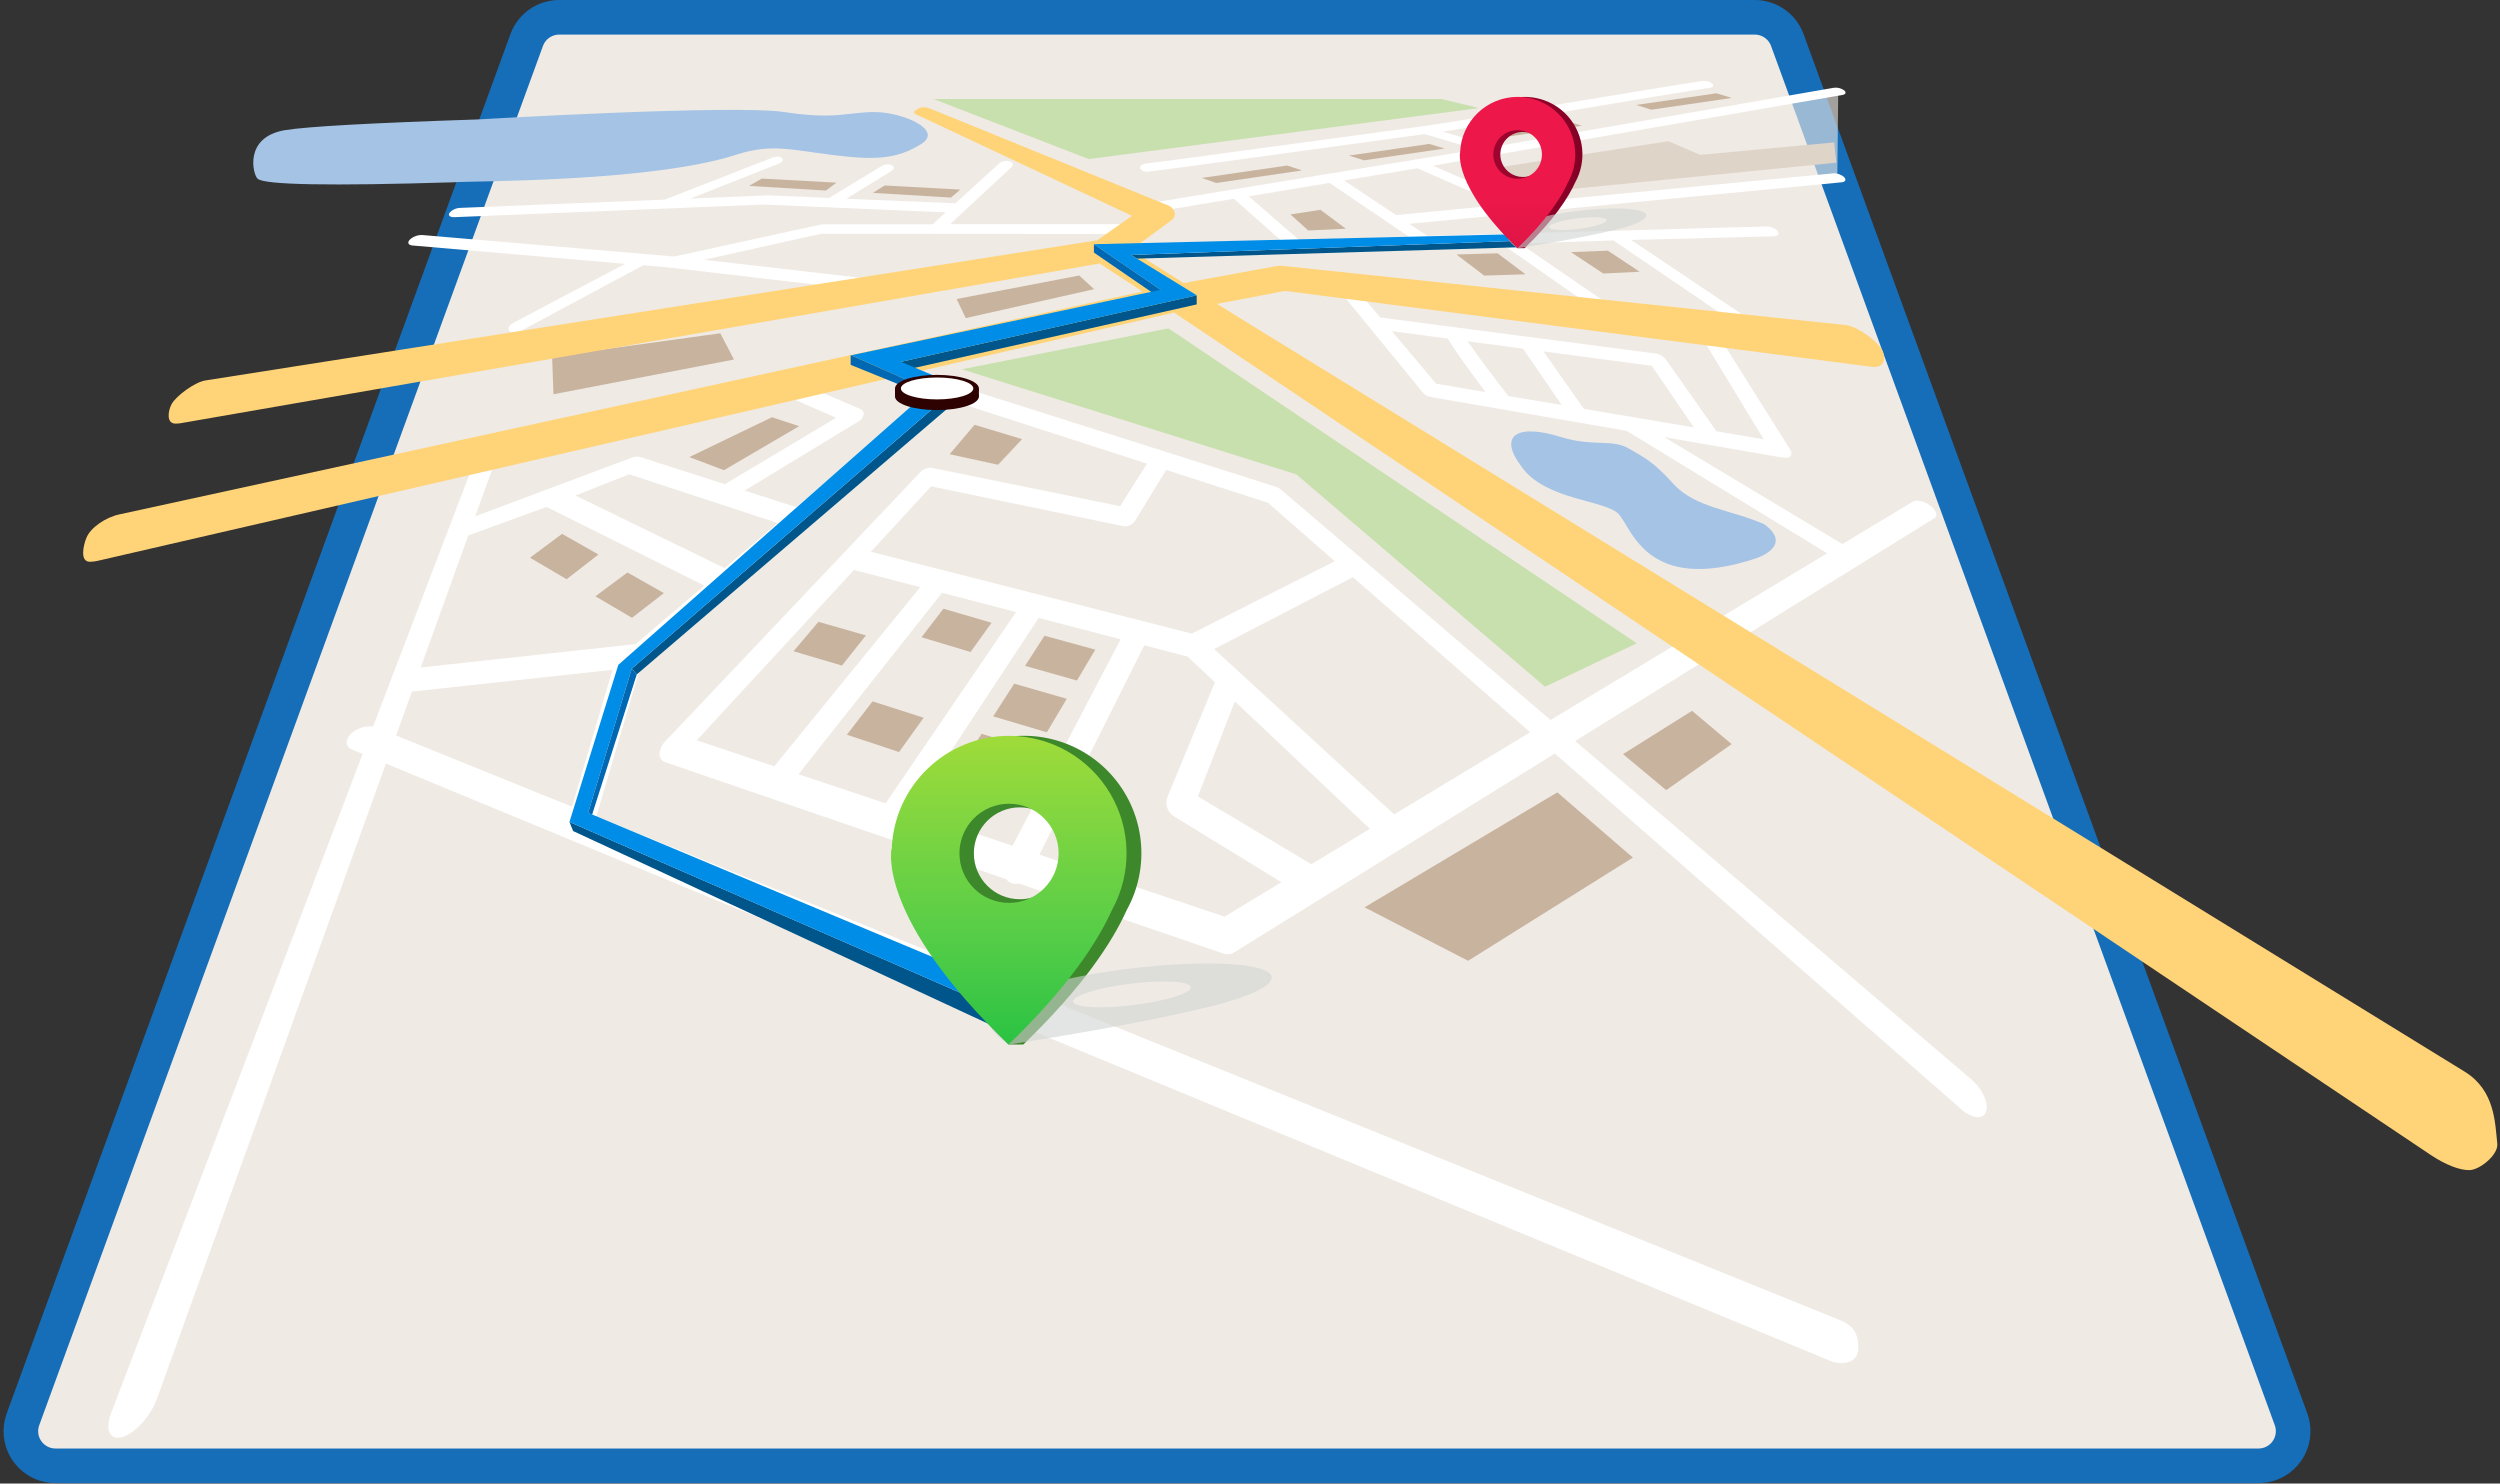 <?xml version="1.0" encoding="UTF-8"?>
<svg width="578px" height="343px" viewBox="0 0 578 343" version="1.1" xmlns="http://www.w3.org/2000/svg" xmlns:xlink="http://www.w3.org/1999/xlink">
    <rect x="0" y="0" width="578" height="343" fill="#333333" stroke="none"/>
    <!-- Generator: Sketch 52.6 (67491) - http://www.bohemiancoding.com/sketch -->
    <title>Artboard 1 Copy</title>
    <desc>Created with Sketch.</desc>
    <defs>
        <linearGradient x1="50.042%" y1="133.978%" x2="50.042%" y2="-3.136%" id="linearGradient-1">
            <stop stop-color="#00B83D" offset="0%"></stop>
            <stop stop-color="#55CD48" offset="50%"></stop>
            <stop stop-color="#A3DC39" offset="100%"></stop>
        </linearGradient>
        <linearGradient x1="-0.086%" y1="49.983%" x2="100.009%" y2="49.983%" id="linearGradient-2">
            <stop stop-color="#AB0634" offset="0%"></stop>
            <stop stop-color="#820024" offset="100%"></stop>
        </linearGradient>
        <linearGradient x1="49.949%" y1="133.991%" x2="49.949%" y2="-3.156%" id="linearGradient-3">
            <stop stop-color="#D11242" offset="0%"></stop>
            <stop stop-color="#ED1849" offset="50%"></stop>
            <stop stop-color="#ED1849" offset="100%"></stop>
        </linearGradient>
    </defs>
    <g id="Page-1" stroke="none" stroke-width="1" fill="none" fill-rule="evenodd">
        <g id="Artboard-1-Copy" transform="translate(7, 8)">
            <path d="M122.289,-4 L398.711,-4 C402.07,-4 405.072,-1.9 406.225,1.256 L522.69,320.149 C524.205,324.299 522.07,328.892 517.92,330.408 C517.04,330.729 516.111,330.893 515.175,330.893 L5.825,330.893 C1.407,330.893 -2.175,327.312 -2.175,322.893 C-2.175,321.957 -2.011,321.028 -1.69,320.149 L114.775,1.256 C115.928,-1.9 118.93,-4 122.289,-4 Z" id="Mask" stroke="#166EB9" stroke-width="8" fill="#EFEAE4"></path>
            <g id="Objects" transform="translate(12.007, 10.2)">
                <g id="Group">
                    <polygon id="Path" fill="#C8E0AE" points="232.707 18.576 322.904 6.786 314.236 4.692 196.819 4.692"></polygon>
                    <polygon id="Path" fill="#C8E0AE" points="203.362 67.176 251.146 57.72 359.404 130.53 338.198 140.574 280.707 91.476"></polygon>
                    <path d="M85.63,23.952 C57.247,24.82 42.225,24.548 40.563,23.136 C39.459,22.199 37.295,13.48 46.884,11.892 C51.948,11.053 66.768,10.229 91.344,9.42 C91.344,9.42 150.752,5.91 162.462,7.722 C174.467,9.582 177.468,7.566 183.644,7.722 C189.821,7.878 198.986,11.778 194.124,15 C188.206,18.78 182.816,18.81 173.218,17.598 C163.765,16.398 159.227,15.06 151.652,17.43 C131.874,24 89.706,23.592 85.63,23.952 Z" id="Path" fill="#A4C3E5"></path>
                    <path d="M388.893,103.014 C381.48,99.69 372.903,99.222 367.933,93.72 C363.131,88.428 361.126,87.564 357.453,85.434 C353.78,83.304 349.332,85.08 342.129,82.92 C332.123,79.71 327.123,82.188 332.723,89.622 C338.125,97.458 352.105,97.362 355.208,100.632 C358.311,103.902 361.667,119.232 386.93,110.91 C386.93,110.91 395.85,108.114 388.893,103.014 Z" id="Path" fill="#A4C3E5"></path>
                    <polygon id="Path" fill="#C8B39E" points="358.515 180.078 320.413 203.934 296.482 191.574 341.049 164.994"></polygon>
                    <polygon id="Path" fill="#EFEAE4" opacity="0.6" style="mix-blend-mode: multiply;" points="427.86 289.434 336.289 249.972 350.556 221.244 327.057 208.554 362.885 184.854 419.829 233.232"></polygon>
                    <polygon id="Path" fill="#C8B39E" points="205.385 132.54 194.046 129.132 199.112 122.538 210.234 125.784"></polygon>
                    <polygon id="Path" fill="#C8B39E" points="188.848 155.67 176.796 151.668 182.726 143.952 194.538 147.744"></polygon>
                    <polygon id="Path" fill="#C8B39E" points="229.982 139.14 217.989 135.75 222.479 128.778 234.22 132"></polygon>
                    <polygon id="Path" fill="#C8B39E" points="223.025 151.11 210.619 147.426 215.48 139.866 227.623 143.358"></polygon>
                    <polygon id="Path" fill="#C8B39E" points="175.649 135.678 164.449 132.372 170.217 125.568 181.195 128.712"></polygon>
                    <polygon id="Path" fill="#C8B39E" points="211.741 89.25 200.547 86.82 206.309 80.016 217.293 83.334"></polygon>
                    <polygon id="Path" fill="#C8B39E" points="366.222 164.478 356.234 156.156 372.189 146.136 381.348 153.834"></polygon>
                    <polygon id="Path" fill="#C8B39E" points="127.108 124.638 118.651 119.664 126.064 114.156 134.479 118.926"></polygon>
                    <polygon id="Path" fill="#C8B39E" points="111.989 115.716 103.525 110.742 110.938 105.234 119.354 110.004"></polygon>
                    <polygon id="Path" fill="#C8B39E" points="148.369 90.504 140.362 87.48 159.461 78.264 165.745 80.334"></polygon>
                    <polygon id="Path" fill="#C8B39E" points="215.492 163.662 202.659 159.66 207.942 151.458 220.486 155.244"></polygon>
                    <polygon id="Path" fill="#C8B39E" points="321.019 21.504 366.738 14.454 374.061 17.61 405.063 14.718 405.555 19.41 333.156 26.604"></polygon>
                    <polygon id="Path" fill="#C8B39E" points="314.981 16.14 296.361 18.864 292.874 17.766 311.421 15.078"></polygon>
                    <polygon id="Path" fill="#C8B39E" points="346.721 10.872 328.108 13.596 324.614 12.498 343.161 9.804"></polygon>
                    <polygon id="Path" fill="#C8B39E" points="381.384 4.44 362.771 7.164 359.278 6.066 377.825 3.372"></polygon>
                    <polygon id="Path" fill="#C8B39E" points="282.016 21.204 262.202 24.108 258.841 22.938 278.571 20.07"></polygon>
                    <polygon id="Path" fill="#C8B39E" points="185.505 24.684 203.014 25.638 200.853 27.48 182.828 26.394"></polygon>
                    <polygon id="Path" fill="#C8B39E" points="157.12 23.088 174.377 24.03 171.928 25.854 154.179 24.78"></polygon>
                    <polygon id="Path" fill="#C8B39E" points="108.639 64.224 147.516 58.854 150.692 64.92 108.958 72.948"></polygon>
                    <polygon id="Path" fill="#C8B39E" points="202.167 50.928 230.504 45.498 233.95 48.654 204.274 55.344"></polygon>
                    <polygon id="Path" fill="#C8B39E" points="317.73 40.638 327.225 40.362 333.69 45.216 324.14 45.522"></polygon>
                    <polygon id="Path" fill="#C8B39E" points="279.351 31.374 286.278 30.312 292.154 34.68 283.463 35.088"></polygon>
                    <polygon id="Path" fill="#C8B39E" points="344.194 40.092 352.717 39.756 360.094 44.628 351.667 45.036"></polygon>
                    <polygon id="Path" fill="#EFEAE4" style="mix-blend-mode: multiply;" points="197.449 34.776 202.617 29.904 158.05 28.026 96.233 30.354 95.236 39.03 139.059 42.69 170.889 34.758"></polygon>
                    <polygon id="Path" fill="#EFEAE4" style="mix-blend-mode: multiply;" points="179.214 109.812 197.69 92.364 241.182 101.292 248.559 89.472 275.413 96.282 293.828 112.284 256.956 131.16"></polygon>
                    <polygon id="Path" fill="#EFEAE4" opacity="0.6" style="mix-blend-mode: multiply;" points="288.769 22.938 405.988 2.91 405.777 22.92 305.167 32.544"></polygon>
                    <polygon id="Path" fill="#EFEAE4" opacity="0.6" style="mix-blend-mode: multiply;" points="269.717 53.736 277.49 51.366 290.533 53.178 308.75 77.052"></polygon>
                    <path d="M246.266,21.516 C246.866,21.516 269.195,18.48 310.347,12.804 L322.387,16.362 L307.982,18.726 L247.707,28.614 C246.776,28.764 246.218,29.352 246.458,29.928 C246.836,30.485 247.487,30.791 248.157,30.726 C248.312,30.726 248.466,30.714 248.619,30.69 L266.284,27.756 L277.148,37.404 L242.125,38.484 C241.098,38.484 240.288,39.084 240.324,39.738 C240.36,40.392 241.146,40.89 242.125,40.89 L242.215,40.89 L328.228,38.208 L353.804,56.1 C354.415,56.521 355.138,56.753 355.88,56.766 C356.216,56.779 356.55,56.702 356.847,56.544 C357.561,56.118 357.357,55.236 356.397,54.576 L332.387,38.082 L354.05,37.404 L384.949,58.44 C385.634,58.902 386.435,59.161 387.26,59.19 C387.564,59.199 387.865,59.133 388.137,58.998 C388.851,58.596 388.575,57.708 387.536,57.006 L358.101,37.278 L391.114,36.438 C392.104,36.402 392.5,35.838 392.002,35.238 C391.305,34.523 390.342,34.13 389.343,34.152 L311.061,36.36 L306.829,33.552 L406.756,23.952 C407.644,23.868 407.92,23.352 407.356,22.752 C406.652,22.132 405.729,21.82 404.793,21.888 L332.387,28.8 L312.286,20.112 L406.984,3.75 C407.74,3.624 407.908,3.15 407.356,2.688 C406.677,2.195 405.835,1.981 405.003,2.088 L326.373,15.714 L314.518,12.228 C321.535,11.262 368.347,3.228 376.288,2.118 C377.056,2.01 377.303,1.566 376.84,1.122 C376.214,0.64 375.422,0.424 374.638,0.522 C367.435,1.506 319.11,9.738 309.567,11.04 C281.26,14.892 248.037,19.398 246.092,19.59 C245.264,19.644 244.604,20.052 244.592,20.544 C244.58,21.036 245.336,21.516 246.266,21.516 Z M281.32,37.278 L269.717,27.186 L288.366,24.084 L306.715,36.498 L281.32,37.278 Z M328.096,29.184 L303.78,31.524 L291.74,23.526 L308.684,20.706 L328.096,29.184 Z" id="Shape" fill="#FFFFFF" fill-rule="nonzero"></path>
                    <path d="M427.278,98.718 C425.903,97.674 424.115,97.242 423.268,97.752 L406.954,107.586 L365.79,82.872 L393.149,87.6 C393.347,87.637 393.548,87.655 393.749,87.654 C394.188,87.691 394.623,87.543 394.949,87.246 C395.274,86.801 395.254,86.193 394.901,85.77 L377.579,58.2 C376.86,57.292 375.772,56.753 374.614,56.73 C373.503,56.73 372.987,57.366 373.473,58.164 L388.743,83.364 L377.837,81.516 L366.138,64.896 C365.521,64.135 364.632,63.643 363.659,63.522 L334.14,59.658 L300.113,55.2 L293.51,47.364 C292.805,46.66 291.777,46.388 290.815,46.65 C289.891,46.92 289.579,47.682 290.131,48.36 L309.999,72.6 C310.465,73.132 311.102,73.486 311.799,73.602 L357.057,81.402 L403.431,109.716 L339.482,148.26 L277.058,94.914 C276.765,94.669 276.426,94.483 276.062,94.368 L182.606,64.716 C181.505,64.437 180.34,64.777 179.563,65.604 C178.866,66.42 179.1,67.344 180.097,67.662 L195.907,72.768 L165.073,99.048 L153.158,95.22 L179.521,79.2 C180.123,78.882 180.549,78.308 180.679,77.64 C180.739,77.063 180.393,76.521 179.845,76.332 L162.834,69.06 C161.708,68.718 160.484,69.007 159.629,69.816 C158.759,70.638 158.795,71.616 159.719,72.03 L174.293,78.39 L149.083,93.444 C148.923,93.539 148.771,93.645 148.627,93.762 L129.047,87.468 C128.365,87.296 127.645,87.355 127,87.636 L90.879,101.166 L96.467,85.668 C96.827,84.678 95.999,84.054 94.624,84.276 C93.249,84.498 91.815,85.476 91.431,86.478 L71.287,139.2 L71.245,139.26 C71.101,139.527 70.998,139.814 70.939,140.112 L6.714,308.412 C5.4,311.85 6.114,314.214 8.215,314.214 C8.594,314.21 8.97,314.15 9.331,314.034 C12.29,313.128 15.85,309.162 17.266,305.238 L76.227,141.696 L127.247,136.158 C128.23,136.047 129.153,135.627 129.882,134.958 L199.874,74.04 L246.194,89.004 L239.958,98.826 L196.609,90 C195.58,89.823 194.531,90.167 193.806,90.918 L134.761,153.24 C133.999,153.995 133.538,155.002 133.465,156.072 C133.404,156.928 133.926,157.718 134.737,157.998 L213.638,185.07 C213.849,185.351 214.112,185.589 214.412,185.772 C214.839,186.026 215.326,186.159 215.823,186.156 C216.062,186.154 216.3,186.121 216.531,186.06 L263.835,202.26 C264.15,202.369 264.48,202.425 264.813,202.428 C265.355,202.426 265.886,202.273 266.344,201.984 L286.152,189.702 C286.365,189.607 286.567,189.486 286.752,189.342 L305.113,177.942 C305.403,177.83 305.67,177.666 305.899,177.456 L340.472,156.012 L434.468,238.284 C435.819,239.484 437.194,240.084 438.274,240.084 C439.151,240.145 439.952,239.589 440.201,238.746 C440.801,236.82 439.312,233.532 436.833,231.414 L345.172,153.12 L428.262,101.58 C429.108,101.058 428.664,99.768 427.278,98.718 Z M372.609,80.622 L347.183,76.32 L337.825,63.042 L362.897,66.372 L372.609,80.622 Z M329.716,73.362 C326.529,69.252 322.351,63.726 320.317,60.714 L333.126,62.4 L342.039,75.426 L329.716,73.362 Z M302.79,58.362 L315.695,60.078 C317.382,62.916 321.697,68.796 324.434,72.438 L313.03,70.506 L302.79,58.362 Z M126.46,91.464 L160.781,102.72 L148.537,113.154 L114.041,96.366 L126.46,91.464 Z M127.937,130.716 L78.256,136.116 L89.264,105.6 L107.355,99 L143.831,117.186 L127.937,130.716 Z M196.273,94.248 L240.528,103.416 C241.618,103.658 242.744,103.208 243.367,102.282 L250.618,90.444 L274.153,98.046 L289.585,111.552 L256.53,128.286 L199.508,113.748 C199.279,113.652 199.036,113.591 198.788,113.568 L182.33,109.368 L196.273,94.248 Z M191.621,169.494 L221.135,124.674 L240.09,129.6 L215.096,177.342 L191.621,169.494 Z M165.595,160.8 L198.794,118.86 L215.895,123.312 L185.751,167.532 L165.595,160.8 Z M178.44,113.58 L193.74,117.558 L160.007,158.958 L142.084,152.958 L178.44,113.58 Z M264.099,193.722 L221.321,179.4 L245.552,131.004 L255.582,133.608 L261.872,139.548 L250.954,165.936 C250.266,167.591 250.85,169.502 252.347,170.49 L277.25,185.772 L264.099,193.722 Z M284.177,181.614 L257.947,165.93 L266.5,143.958 L297.712,173.43 L284.177,181.614 Z M303.324,170.076 L261.698,131.862 L293.798,115.236 L334.77,151.098 L303.324,170.076 Z" id="Shape" fill="#FFFFFF" fill-rule="nonzero"></path>
                    <path d="M135.284,43.608 L178.188,48.6 C178.292,48.606 178.396,48.606 178.5,48.6 C179.407,48.626 180.271,48.215 180.823,47.496 C181.249,46.782 180.775,46.116 179.767,46.002 L143.753,41.862 L170.763,35.862 L197.173,35.862 L243.631,35.898 C244.64,35.898 245.462,35.382 245.474,34.752 C245.486,34.122 244.688,33.618 243.673,33.612 L200.679,33.612 L214.88,20.4 C215.396,19.914 215.18,19.326 214.4,19.092 C213.593,18.861 212.723,19.028 212.059,19.542 L201.879,28.8 L176.67,27.75 L187.078,21.342 C187.78,20.91 187.84,20.304 187.216,19.992 C186.424,19.694 185.54,19.774 184.815,20.208 L172.648,27.564 L158.729,26.964 L158.489,26.964 L140.59,27.708 L160.931,19.686 C161.808,19.338 162.204,18.738 161.814,18.348 C161.424,17.958 160.421,17.916 159.551,18.258 L134.677,27.954 L87.439,29.862 C86.48,29.879 85.57,30.292 84.924,31.002 C84.528,31.602 85.02,32.052 86.029,32.01 L157.486,29.094 L199.628,30.894 L196.627,33.66 L171.363,33.66 C171.134,33.661 170.904,33.685 170.679,33.732 L136.85,41.112 L78.628,36.138 C77.565,36.101 76.531,36.482 75.747,37.2 C75.105,37.866 75.369,38.472 76.347,38.556 L125.506,42.798 L99.936,56.292 C98.766,56.892 98.213,57.828 98.736,58.338 C99.032,58.576 99.407,58.692 99.786,58.662 C100.486,58.642 101.172,58.455 101.785,58.116 L129.744,43.116 L135.284,43.608 Z" id="Path" fill="#FFFFFF"></path>
                    <path d="M407.788,56.964 L277.778,43.296 C277.163,43.222 276.54,43.238 275.93,43.344 L254.663,47.238 L242.491,39.6 L251.716,32.808 C252.39,32.407 252.741,31.628 252.593,30.858 C252.291,30.047 251.623,29.426 250.792,29.184 L196.669,7.158 C195.289,6.612 194.316,6.246 192.984,7.08 C191.651,7.914 192.546,8.214 193.926,8.772 L242.707,31.704 L234.688,37.344 L28.709,69.724 C26.02,70.048 21.663,73.426 20.69,75.196 C19.82,76.786 19.388,79.744 21.597,79.744 C21.912,79.744 22.226,79.724 22.539,79.684 L235.234,42.726 L245.114,49.2 L8.626,100.72 C5.348,101.416 1.927,103.81 0.985,106.12 C0.204,108.01 -0.546,111.682 1.765,111.682 C2.371,111.675 2.975,111.603 3.566,111.466 L252.437,54.066 L543.05,248.874 C546.531,251.178 549.653,252.336 551.874,252.336 C554.274,252.336 558.65,248.778 558.368,246.228 C557.834,241.374 557.852,233.94 550.883,229.602 L262.34,52.062 L278.108,49.062 L413.845,66.618 C416.72,66.966 417.134,64.44 416.065,62.568 C414.997,60.696 410.513,57.282 407.788,56.964 Z" id="Path" fill="#FFD478"></path>
                    <path d="M406.72,296.964 C405.74,296.943 404.774,296.725 403.881,296.322 L62.422,155.118 C60.759,154.398 60.717,152.676 62.302,151.272 C63.886,149.868 66.443,149.34 68.082,150.024 L406.654,287.118 C410.009,288.522 410.759,290.934 410.615,293.832 C410.507,295.92 408.827,296.964 406.72,296.964 Z" id="Path" fill="#FFFFFF"></path>
                    <polygon id="Path" fill="#FFFFFF" points="117.913 173.742 112.169 171.936 123.777 132.702 129.515 134.508"></polygon>
                    <polygon id="Path" fill="#EFEAE4" opacity="0.6" style="mix-blend-mode: multiply;" points="81.065 172.092 302.514 267 43.214 277.2"></polygon>
                </g>
                <polygon id="Path" fill="#00568B" points="257.671 52.182 189.274 67.56 189.274 65.46 257.671 50.082"></polygon>
                <polygon id="Path" fill="#00568B" points="332.873 38.946 243.889 41.598 242.479 40.746 332.873 37.434"></polygon>
                <polygon id="Path" fill="#0068B3" points="249.327 50.778 233.907 40.194 233.907 38.256 249.327 48.81"></polygon>
                <polygon id="Path" fill="#00568B" points="202.678 73.998 128.219 137.724 127.048 136.398 202.678 71.052"></polygon>
                <polygon id="Path" fill="#00568B" points="210.961 219.18 113.501 173.94 112.649 171.84 210.751 214.698"></polygon>
                <path d="M215.438,210.936 L116.965,169.722 L127.048,136.398 L202.678,71.052 L189.274,65.46 L257.701,50.082 L242.491,40.746 L332.885,37.434 C332.885,37.434 331.151,35.946 331.133,35.946 L233.895,38.256 L249.315,48.81 L177.792,63.936 L195.883,72 L123.951,135.51 L112.649,171.84 L210.745,214.698 L215.438,210.936 Z" id="Path" fill="#008DE8"></path>
                <polygon id="Path" fill="#0068B3" points="215.769 215.064 210.961 219.18 210.751 214.698 215.438 210.936"></polygon>
                <polygon id="Path" fill="#0068B3" points="194.628 73.044 177.666 66.156 177.666 63.9 195.883 71.97"></polygon>
                <polygon id="Path" fill="#0068B3" points="128.219 137.724 117.889 170.148 116.965 169.722 127.048 136.398"></polygon>
                <path d="M217.575,223.302 C231.272,210.102 238.115,199.686 241.506,192.174 C246.932,182.337 245.736,170.176 238.499,161.582 C231.262,152.988 219.479,149.737 208.857,153.403 C198.234,157.069 190.968,166.896 190.577,178.122 L190.523,178.122 C190.523,178.122 185.457,194.952 214.184,223.302 L217.575,223.302 Z M216.771,189.702 C210.903,189.702 206.147,184.947 206.147,179.082 C206.147,173.217 210.903,168.462 216.771,168.462 C222.638,168.462 227.395,173.217 227.395,179.082 C227.397,181.9 226.278,184.602 224.285,186.595 C222.293,188.588 219.59,189.708 216.771,189.708 L216.771,189.702 Z" id="Shape" fill="#3C882B" fill-rule="nonzero"></path>
                <path d="M260.156,204.552 C245.474,204.552 226.062,207.612 216.207,211.434 L216.159,211.434 C216.159,211.434 202.527,215.574 214.184,223.302 C236.35,219.84 249.892,217.098 258.109,215.124 C262.119,214.301 266.056,213.151 269.879,211.686 C279.519,207.744 275.167,204.552 260.156,204.552 Z M235.348,214.698 C229.016,214.698 227.179,213.348 231.248,211.698 C235.318,210.048 243.739,208.698 250.066,208.698 C256.392,208.698 258.235,210.048 254.171,211.698 C250.108,213.348 241.68,214.698 235.348,214.698 Z" id="Shape" fill="#D1D3D4" fill-rule="nonzero" opacity="0.6" style="mix-blend-mode: multiply;"></path>
                <path d="M214.28,151.926 C199.657,151.93 187.666,163.513 187.162,178.122 L187.108,178.122 C187.108,178.122 183.608,193.884 214.16,223.302 C227.857,210.102 234.7,199.686 238.091,192.174 C242.723,183.76 242.564,173.525 237.674,165.259 C232.783,156.992 223.888,151.922 214.28,151.926 Z M214.28,190.548 C207.948,190.548 202.816,185.417 202.816,179.088 C202.816,172.759 207.948,167.628 214.28,167.628 C220.612,167.628 225.744,172.759 225.744,179.088 C225.744,185.417 220.612,190.548 214.28,190.548 Z" id="Shape" fill="url(#linearGradient-1)" fill-rule="nonzero"></path>
                <path d="M333.468,39.186 C340.184,32.724 343.54,27.606 345.202,23.928 C347.855,19.106 347.266,13.149 343.719,8.94 C340.172,4.731 334.4,3.139 329.195,4.934 C323.991,6.729 320.429,11.54 320.233,17.04 C320.233,17.04 317.748,25.29 331.835,39.186 L333.468,39.186 Z M333.078,22.716 C330.97,22.718 329.068,21.451 328.26,19.505 C327.452,17.559 327.896,15.318 329.385,13.828 C330.875,12.337 333.116,11.89 335.064,12.696 C337.012,13.502 338.282,15.401 338.282,17.508 C338.282,20.382 335.953,22.713 333.078,22.716 Z" id="Shape" fill="url(#linearGradient-2)" fill-rule="nonzero"></path>
                <path d="M354.344,30 C347.141,30 337.633,31.5 332.801,33.372 C332.801,33.372 326.115,35.406 331.835,39.192 C342.699,37.494 349.338,36.15 353.365,35.184 C355.333,34.782 357.264,34.218 359.14,33.498 C363.839,31.56 361.703,30 354.344,30 Z M342.183,34.974 C339.08,34.974 338.18,34.314 340.172,33.498 C342.165,32.682 346.295,32.022 349.398,32.022 C352.501,32.022 353.407,32.682 351.415,33.498 C349.422,34.314 345.286,34.968 342.183,34.968 L342.183,34.974 Z" id="Shape" fill="#D1D3D4" fill-rule="nonzero" opacity="0.6" style="mix-blend-mode: multiply;"></path>
                <path d="M331.865,4.2 C324.698,4.205 318.822,9.881 318.57,17.04 C318.57,17.04 316.853,24.768 331.835,39.186 C338.528,32.724 341.877,27.6 343.54,23.928 C345.808,19.803 345.729,14.787 343.331,10.735 C340.934,6.684 336.574,4.199 331.865,4.2 Z M331.865,23.136 C328.759,23.136 326.241,20.619 326.241,17.514 C326.241,14.409 328.759,11.892 331.865,11.892 C334.971,11.892 337.489,14.409 337.489,17.514 C337.489,19.004 336.897,20.434 335.842,21.487 C334.787,22.541 333.356,23.132 331.865,23.13 L331.865,23.136 Z" id="Shape" fill="url(#linearGradient-3)" fill-rule="nonzero"></path>
                <ellipse id="Oval" fill="#2D0200" cx="197.618" cy="73.47" rx="9.7" ry="3.138"></ellipse>
                <ellipse id="Oval" fill="#2D0200" cx="197.618" cy="71.61" rx="9.7" ry="3.138"></ellipse>
                <rect id="Rectangle" fill="#2D0200" x="187.918" y="71.61" width="19.393" height="1.914"></rect>
                <ellipse id="Oval" fill="#FFFFFF" cx="197.648" cy="71.61" rx="8.373" ry="2.532"></ellipse>
            </g>
        </g>
    </g>
</svg>